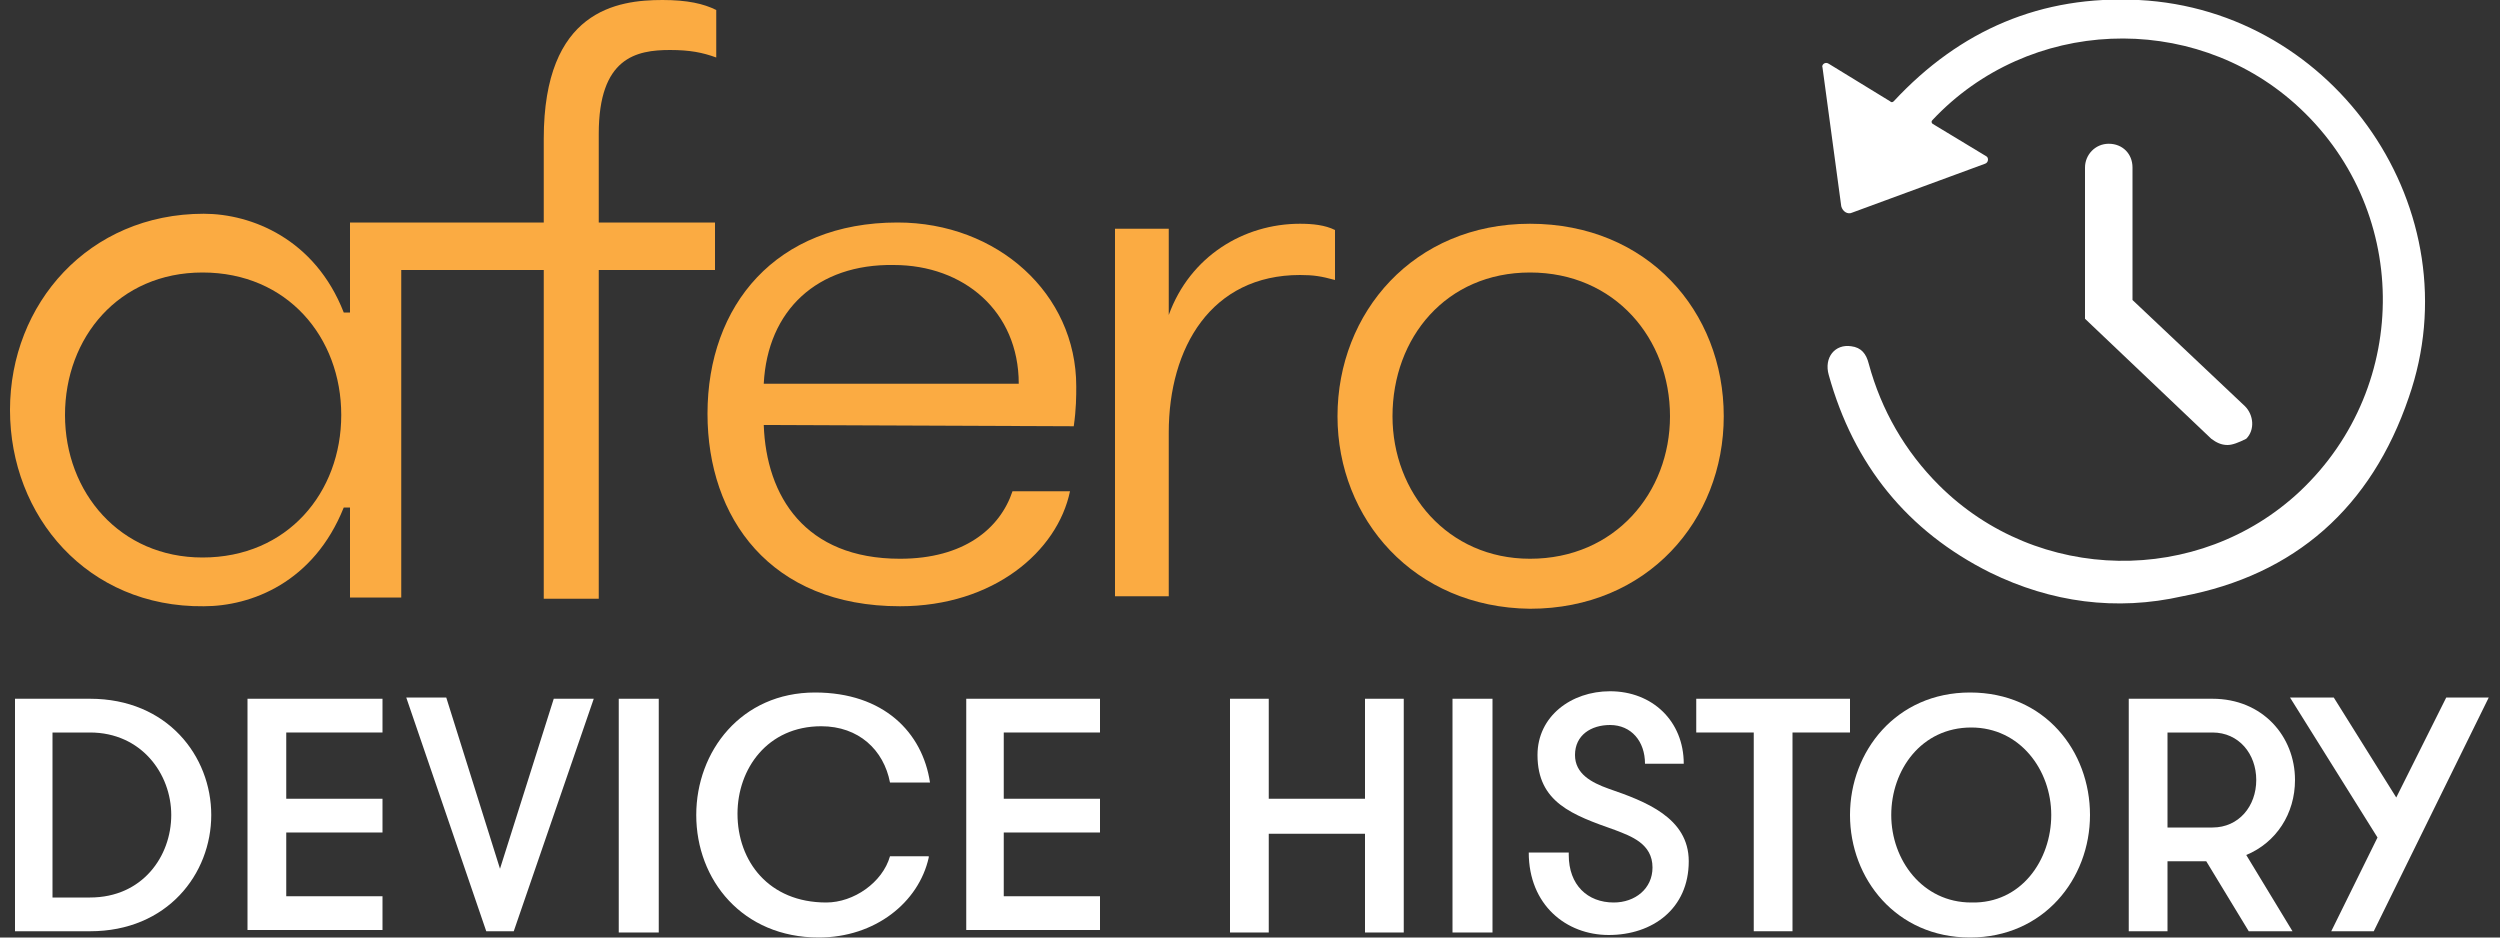 <?xml version="1.0" encoding="utf-8"?>
<!-- Generator: Adobe Illustrator 19.1.0, SVG Export Plug-In . SVG Version: 6.00 Build 0)  -->
<svg version="1.1" id="Layer_1" xmlns="http://www.w3.org/2000/svg" xmlns:xlink="http://www.w3.org/1999/xlink" x="0px" y="0px"
	 viewBox="0 0 200 75" style="enable-background:new 0 0 200 75;" xml:space="preserve">
<rect x="0" y="0" width="200" height="75" fill="#333333" stroke="none"/>
<style type="text/css">
	.st0{fill:#FBAB42;}
	.st1{fill:#FFFFFF;}
</style>
<g>
	<g>
		<path class="st0" d="M53.6,4c1.6,0,2.6,0.2,3.7,0.6V0.8C56.3,0.3,55,0,53,0c-3.6,0-9.5,0.8-9.5,11.1v6.7H28V25h-0.5
			c-2.3-5.9-7.4-7.9-11.2-7.9C7.1,17.1,0.8,24.3,0.8,32.8v0v0c0,8.5,6.2,15.8,15.5,15.7c3.8,0,8.8-1.9,11.2-7.9H28v7.2h4.1v-3.8
			V32.9l0,0V21.6l0,0h11.4v26.3h4.4V21.6h9.3v-3.8h-9.3v-7.1C47.9,4.6,50.9,4,53.6,4z M27.3,33.2L27.3,33.2L27.3,33.2
			C27.3,33.3,27.3,33.3,27.3,33.2c0,6.2-4.3,11.4-11.1,11.4c-6.6,0-11-5.2-11-11.4c0,0,0,0,0,0l0,0l0,0l0,0l0,0c0,0,0,0,0,0
			c0-6.2,4.3-11.4,11-11.4C23,21.8,27.3,27,27.3,33.2C27.3,33.2,27.3,33.2,27.3,33.2L27.3,33.2C27.3,33.2,27.3,33.2,27.3,33.2z"/>
	</g>
	<g>
		<path class="st0" d="M61.1,34c0.2,5.7,3.3,10.7,10.9,10.7c5.1,0,8-2.4,9-5.4h4.6c-1,4.8-6.1,9.2-13.6,9.2
			c-10.4,0-15.4-7.1-15.4-15.4c0-8.7,5.5-15.3,15.2-15.3c8,0,14.3,5.7,14.3,13.1c0,0.8,0,1.8-0.2,3.2L61.1,34z M61.1,30.7h20.4
			c0-5.8-4.4-9.5-10-9.5C65.4,21.1,61.4,24.8,61.1,30.7z"/>
	</g>
	<g>
		<path class="st0" d="M106.8,22.4c-1.1-0.3-1.7-0.4-2.8-0.4c-7.1,0-10.5,5.8-10.5,12.6v13.1h-4.3V18.3h4.3v6.9
			c1.7-4.7,6-7.3,10.5-7.3c1,0,2,0.1,2.8,0.5V22.4z"/>
	</g>
	<g>
		<path class="st0" d="M107,33.3c0-8.3,6.1-15.4,15.4-15.4c9.4,0,15.5,7,15.5,15.4c0,8.3-6.1,15.4-15.5,15.4
			C113.1,48.6,107,41.5,107,33.3z M133.6,33.3c0-6.2-4.4-11.5-11.2-11.5c-6.7,0-11,5.2-11,11.5c0,6.1,4.4,11.4,11,11.4
			C129.2,44.7,133.6,39.4,133.6,33.3z"/>
	</g>
	<g>
		<path class="st1" d="M7.2,55.9c6.2,0,9.7,4.6,9.7,9.3c0,4.7-3.5,9.3-9.7,9.3h-6V55.9H7.2z M4.2,58.6v13.2h3c4.2,0,6.5-3.3,6.5-6.6
			c0-3.3-2.4-6.6-6.5-6.6H4.2z"/>
		<path class="st1" d="M22.9,58.6v5.3h7.7v2.7h-7.7v5.1h7.7v2.7H19.8V55.9h10.8v2.7H22.9z"/>
		<path class="st1" d="M41.1,74.5h-2.2l-6.4-18.7h3.2L40,69.5l4.3-13.6h3.2L41.1,74.5z"/>
		<path class="st1" d="M49.5,55.9h3.2v18.7h-3.2V55.9z"/>
		<path class="st1" d="M74.3,68.6c-0.8,3.6-4.3,6.4-8.8,6.4c-6.1,0-9.8-4.6-9.8-9.8c0-5.1,3.6-9.8,9.5-9.8c5.5,0,8.6,3.2,9.2,7.2
			h-3.2c-0.5-2.6-2.5-4.5-5.5-4.5c-4.3,0-6.7,3.4-6.7,7c0,3.8,2.5,7.1,7.1,7.1c2.2,0,4.5-1.6,5.1-3.7H74.3z"/>
		<path class="st1" d="M80.3,58.6v5.3H88v2.7h-7.7v5.1H88v2.7H77.3V55.9H88v2.7H80.3z"/>
		<path class="st1" d="M109.2,66.7h-7.7v7.9h-3.1V55.9h3.1v8h7.7v-8h3.1v18.7h-3.1V66.7z"/>
		<path class="st1" d="M116.2,55.9h3.2v18.7h-3.2V55.9z"/>
		<path class="st1" d="M125.5,68.4c0,2.4,1.5,3.8,3.6,3.8c1.7,0,3.1-1.1,3.1-2.8c0-1.9-1.7-2.5-3-3c-3.4-1.2-6.2-2.2-6.2-6
			c0-3.1,2.7-5.1,5.8-5.1c3.4,0,5.9,2.4,5.9,5.8h-3.1c0-1.8-1.1-3.1-2.8-3.1c-1.5,0-2.8,0.8-2.8,2.4c0,1.5,1.3,2.2,2.7,2.7
			c2.9,1,6.4,2.3,6.4,5.8c0,3.8-2.9,5.9-6.4,5.9c-3.4,0-6.4-2.4-6.4-6.6H125.5z"/>
		<path class="st1" d="M140.3,58.6h-4.6v-2.7H148v2.7h-4.6v15.9h-3.1V58.6z"/>
		<path class="st1" d="M148,65.2c0-5.1,3.7-9.8,9.6-9.8c6,0,9.6,4.7,9.6,9.8c0,5.1-3.7,9.8-9.6,9.8C151.7,75,148,70.3,148,65.2z
			 M164.1,65.2c0-3.6-2.5-7-6.4-7c-4,0-6.4,3.4-6.4,7c0,3.6,2.5,7,6.4,7C161.7,72.3,164.1,68.8,164.1,65.2z"/>
		<path class="st1" d="M170.3,55.9h6.7c4,0,6.6,3,6.6,6.5c0,2.7-1.5,5-3.9,6l3.7,6.1h-3.5l-3.4-5.6h-3.1v5.6h-3.1V55.9z M180.5,62.4
			c0-2.1-1.4-3.8-3.5-3.8h-3.6v7.6h3.6C179.1,66.2,180.5,64.5,180.5,62.4z"/>
		<path class="st1" d="M189.9,74.5h-3.4l3.7-7.5l-7-11.2h3.5l5,8l4-8h3.4L189.9,74.5z"/>
	</g>
	<g>
		<path class="st1" d="M192.7,31.8c5.2-14.9-5.8-31-21.6-31.8c-7.8-0.4-14.3,2.4-19.6,8.1c0,0,0,0,0,0c-0.1,0.1-0.2,0.1-0.3,0
			l-4.9-3c-0.3-0.2-0.6,0.1-0.5,0.3l1.5,11.1c0.1,0.4,0.5,0.7,0.9,0.5l10.6-3.9c0.3-0.1,0.3-0.5,0.1-0.6l-4.3-2.6
			c-0.1-0.1-0.1-0.2,0-0.3l0,0c7.7-8.2,20.7-8.7,29-1.3c9.2,8.2,9.4,22.5,0.4,31c-8.1,7.6-21,7.4-28.9-0.5c-2.7-2.7-4.6-6-5.6-9.7
			c-0.2-0.8-0.6-1.3-1.4-1.4c-1.3-0.2-2.2,0.9-1.8,2.3c2,7.2,6.3,12.5,12.9,15.8c4.9,2.4,10.1,3.1,15.4,1.9
			C183.6,46,189.7,40.6,192.7,31.8z"/>
		<g>
			<g>
				<path class="st1" d="M177.1,34.9l-10-9.5v-12c0-0.8,0.7-1.5,1.5-1.5l0,0c0.8,0,1.5,0.7,1.5,1.5v10.7l9.1,8.6
					c0.6,0.6,0.6,1.5,0.1,2.1v0C178.7,35.4,177.7,35.5,177.1,34.9z"/>
				<path class="st1" d="M178.2,35.6c-0.5,0-0.9-0.2-1.3-0.5l-10.1-9.6V13.4c0-1,0.8-1.9,1.9-1.9s1.9,0.8,1.9,1.9V24l9,8.5
					c0.7,0.7,0.8,1.9,0.1,2.6C179.1,35.4,178.6,35.6,178.2,35.6z M167.4,25.3l9.9,9.4c0.5,0.4,1.2,0.4,1.7,0c0.4-0.5,0.4-1.2,0-1.7
					l-9.2-8.7V13.4c0-0.7-0.5-1.2-1.2-1.2s-1.2,0.5-1.2,1.2V25.3z"/>
			</g>
		</g>
	</g>
</g>
</svg>
